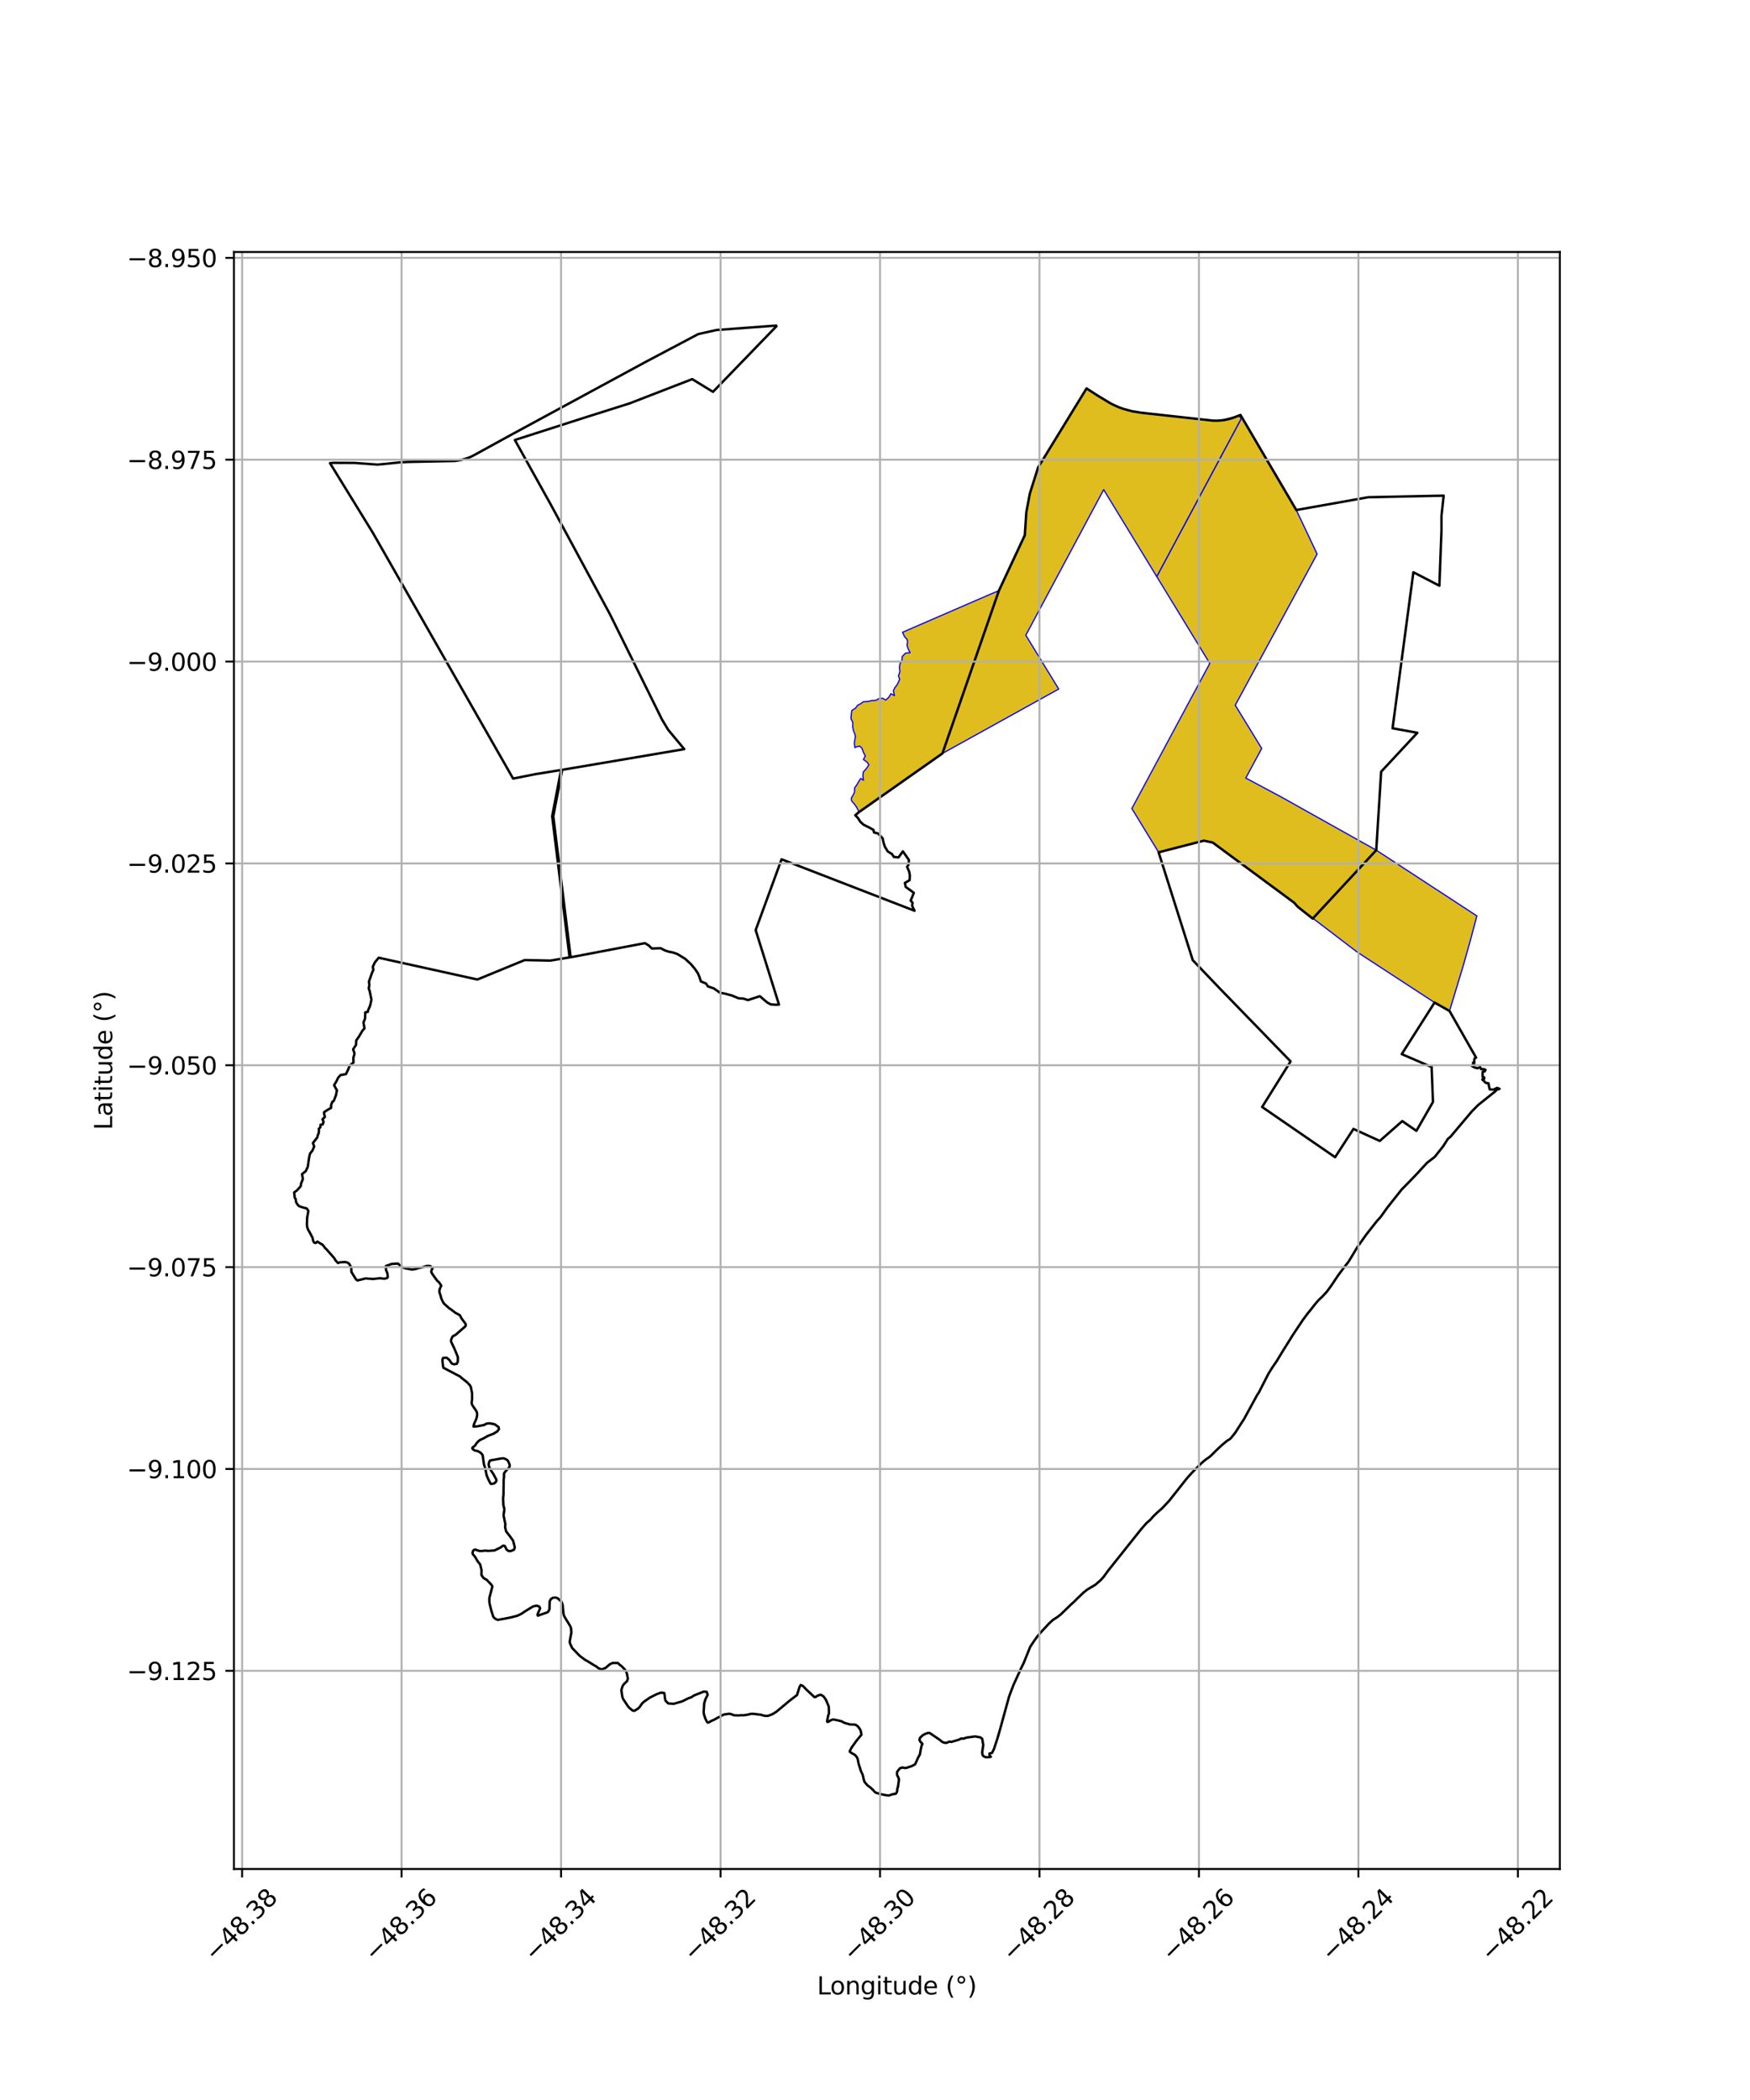 <?xml version="1.0" encoding="utf-8" standalone="no"?>
<!DOCTYPE svg PUBLIC "-//W3C//DTD SVG 1.1//EN"
  "http://www.w3.org/Graphics/SVG/1.1/DTD/svg11.dtd">
<svg xmlns:xlink="http://www.w3.org/1999/xlink" width="720pt" height="864pt" viewBox="0 0 720 864" xmlns="http://www.w3.org/2000/svg" version="1.1">
 <defs>
  <style type="text/css">*{stroke-linejoin: round; stroke-linecap: butt}</style>
 </defs>
 <g id="figure_1">
  <g id="patch_1">
   <path d="M 0 864 
L 720 864 
L 720 0 
L 0 0 
z
" style="fill: #ffffff"/>
  </g>
  <g id="axes_1">
   <g id="patch_2">
    <path d="M 96.24 768.96 
L 641.76 768.96 
L 641.76 103.68 
L 96.24 103.68 
z
" style="fill: #ffffff"/>
   </g>
   <g id="PatchCollection_1">
    <path d="M 510.373 170.733 
L 532.508 208.284 
L 533.336 209.845 
L 541.903 227.948 
L 508.219 290.139 
L 519.102 307.926 
L 512.551 320.106 
L 527.404 328.05 
L 566.227 349.784 
L 607.63 376.834 
L 604.864 387.215 
L 601.942 397.553 
L 596.375 415.957 
L 590.226 412.476 
L 558.394 391.716 
L 533.864 373.016 
L 532.428 371.379 
L 498.979 346.668 
L 495.331 345.876 
L 476.693 350.671 
L 476.219 349.884 
L 473.49 345.439 
L 469.581 339.048 
L 465.678 332.652 
L 497.735 272.961 
L 486.755 254.956 
L 475.917 237.213 
L 510.638 172.3 
L 509.804 170.978 
L 510.373 170.733 
" clip-path="url(#p8c818fc5e5)" style="fill: #e0bd1f; stroke: #0000ff; stroke-width: 0.5"/>
    <path d="M 447.042 159.795 
L 458.156 166.755 
L 462.693 168.408 
L 466.05 169.343 
L 498.701 173.074 
L 502.066 173.039 
L 509.804 170.977 
L 510.638 172.3 
L 475.917 237.213 
L 454.08 201.456 
L 422.046 261.354 
L 435.587 283.491 
L 387.738 309.993 
L 353.408 334.126 
L 352.68 332.547 
L 351.859 331.247 
L 351.102 330.339 
L 350.38 329.487 
L 350.261 328.415 
L 350.821 327.39 
L 351.536 326.009 
L 351.66 324.074 
L 352.492 322.963 
L 353.038 321.982 
L 354.111 320.288 
L 355.259 320.996 
L 355.014 319.197 
L 355.198 317.618 
L 356.687 315.92 
L 357.482 314.642 
L 356.785 313.599 
L 355.221 312.49 
L 356.013 311.003 
L 355.347 309.765 
L 354.606 307.813 
L 353.701 306.985 
L 352.401 307.259 
L 351.744 307.608 
L 351.497 305.97 
L 351.621 304.846 
L 351.946 303.03 
L 351.695 301.991 
L 351.125 300.615 
L 350.828 299.063 
L 350.878 297.25 
L 350.094 295.59 
L 350.257 294.024 
L 350.487 292.292 
L 352.019 291.319 
L 352.816 290.208 
L 354.294 289.435 
L 355.151 288.719 
L 357 288.622 
L 358.785 288.214 
L 360.386 288.143 
L 361.684 287.386 
L 363.094 287.281 
L 364.426 288.021 
L 365.708 286.838 
L 366.543 285.395 
L 367.997 286.181 
L 367.56 284.242 
L 368.124 282.986 
L 368.934 281.951 
L 369.629 280.682 
L 370.14 279.483 
L 369.641 278.055 
L 370.234 276.397 
L 370.051 274.441 
L 370.332 272.888 
L 371.024 272.013 
L 371.239 270.06 
L 372.629 268.676 
L 374.462 268.544 
L 373.608 266.913 
L 373.162 265.444 
L 373.383 264.347 
L 373.285 263.185 
L 372.189 261.988 
L 371.327 260.136 
L 407.758 244.356 
L 410.986 243 
L 421.632 220.214 
L 422.259 210.745 
L 423.727 202.981 
L 427.104 192.321 
L 447.042 159.795 
" clip-path="url(#p8c818fc5e5)" style="fill: #e0bd1f; stroke: #0000ff; stroke-width: 0.5"/>
   </g>
   <g id="PatchCollection_2">
    <path d="M 319.743 133.92 
L 293.347 161.218 
L 284.791 155.989 
L 258.952 165.998 
L 240.673 171.774 
L 211.827 181.027 
L 226.835 208.013 
L 251.004 252.821 
L 272.369 296.04 
L 274.929 300.288 
L 281.519 308.213 
L 231.31 316.724 
L 227.632 335.835 
L 234.777 393.819 
L 236.226 393.576 
L 265.334 388.039 
L 266.947 389.018 
L 268.189 390.256 
L 271.793 390.11 
L 273.532 391.024 
L 275.153 391.558 
L 276.91 391.897 
L 278.658 392.5 
L 281.905 394.486 
L 284.244 396.649 
L 285.969 398.713 
L 287.156 400.484 
L 287.751 401.898 
L 288.364 403.78 
L 290.484 404.656 
L 291.244 405.834 
L 293.618 406.63 
L 296.263 408.46 
L 298.237 408.803 
L 301.111 409.573 
L 303.873 410.726 
L 305.838 410.846 
L 307.729 411.469 
L 312.612 409.864 
L 315.666 412.456 
L 317.106 413.234 
L 319.068 413.384 
L 320.494 413.303 
L 310.904 382.674 
L 321.556 353.54 
L 376.255 374.703 
L 375.272 372.647 
L 375.458 371.419 
L 374.676 370.57 
L 375.973 367.329 
L 372.615 364.884 
L 372.307 363.254 
L 374.241 362.132 
L 374.331 360.167 
L 374.076 358.669 
L 373.214 356.677 
L 373.868 355.565 
L 373.95 353.818 
L 371.475 350.272 
L 369.666 352.77 
L 367.753 352.559 
L 366.976 351.38 
L 365.223 350.276 
L 364.07 348.372 
L 363.512 346.671 
L 363.139 344.9 
L 361.205 342.885 
L 359.607 342.519 
L 359.364 341.457 
L 358.003 340.655 
L 355.282 339.309 
L 353.929 338.06 
L 353.051 336.644 
L 351.887 335.403 
L 353.408 334.125 
L 387.737 309.993 
L 410.986 243 
L 421.632 220.214 
L 422.26 210.745 
L 423.727 202.981 
L 427.105 192.321 
L 447.041 159.8 
L 451.653 162.795 
L 456.781 165.88 
L 458.577 166.783 
L 460.395 167.57 
L 462.194 168.227 
L 465.876 169.22 
L 469.574 169.814 
L 487.377 171.776 
L 499.147 173.069 
L 501.207 173.07 
L 503.259 172.881 
L 505.305 172.487 
L 507.35 171.898 
L 510.373 170.732 
L 533.336 209.844 
L 562.941 204.568 
L 593.963 203.927 
L 593.066 212.253 
L 593.069 218.18 
L 592.197 240.982 
L 581.504 235.436 
L 572.936 299.636 
L 583.143 301.488 
L 568.245 317.499 
L 566.227 349.784 
L 540.077 377.948 
L 533.864 373.016 
L 532.428 371.38 
L 498.976 346.668 
L 495.33 345.876 
L 476.69 350.672 
L 490.74 395.053 
L 501.847 406.675 
L 530.989 436.696 
L 519.277 455.445 
L 549.307 476.105 
L 556.852 464.474 
L 567.678 469.413 
L 576.936 461.253 
L 582.742 465.267 
L 589.561 453.381 
L 589.017 439.001 
L 576.721 433.691 
L 590.222 412.477 
L 596.375 415.957 
L 607.313 435.152 
L 607.05 435.014 
L 606.617 435.703 
L 606.523 436.59 
L 606.576 437.196 
L 606.029 437.249 
L 606.278 437.753 
L 606.748 438.195 
L 605.954 438.055 
L 605.755 438.305 
L 605.663 438.641 
L 606.663 439.178 
L 607.864 439.524 
L 608.945 439.067 
L 609.429 439.915 
L 610.315 439.84 
L 611.167 440.14 
L 610.892 440.779 
L 610.04 440.957 
L 609.967 441.938 
L 610.015 443.125 
L 610.682 443.278 
L 610.539 444.073 
L 609.863 444.142 
L 611.298 445.522 
L 612.409 445.702 
L 612.6 446.894 
L 612.925 448.204 
L 614.365 448.311 
L 615.482 447.838 
L 615.997 447.587 
L 616.201 447.694 
L 616.964 447.983 
L 615.793 448.375 
L 615.235 448.979 
L 608.185 454.622 
L 605.513 457.312 
L 596.789 467.671 
L 595.671 468.591 
L 593.82 471.522 
L 590.75 475.411 
L 590.143 476.101 
L 588.782 477.134 
L 587.13 478.419 
L 585.008 480.707 
L 583.026 482.884 
L 580.26 485.761 
L 576.719 489.357 
L 570.842 496.772 
L 567.919 500.834 
L 566.528 502.343 
L 562.095 507.972 
L 558.466 513.084 
L 555.774 517.575 
L 554.751 519.206 
L 552.853 521.617 
L 550.417 524.91 
L 547.664 529.037 
L 545.922 531.413 
L 544.007 533.493 
L 542.521 534.879 
L 541.123 536.488 
L 539.276 538.853 
L 537.986 540.437 
L 536.156 542.891 
L 532.05 549.033 
L 530.517 551.489 
L 528.878 554.105 
L 527.861 555.732 
L 526.261 558.374 
L 525.281 559.994 
L 523.562 562.48 
L 521.9 565.142 
L 517.85 573.058 
L 517.268 573.884 
L 511.908 583.71 
L 508.106 589.618 
L 506.294 591.832 
L 505.714 592.278 
L 504.89 592.749 
L 502.557 594.697 
L 500.31 596.823 
L 498.251 598.896 
L 497.578 599.455 
L 495.932 600.603 
L 494.317 601.983 
L 490.721 605.589 
L 488.584 607.918 
L 485.992 611.181 
L 480.976 617.53 
L 478.169 620.511 
L 476.014 622.407 
L 474.493 623.884 
L 473.24 625.327 
L 471.712 626.626 
L 469.574 629.066 
L 455.94 646.179 
L 454.063 648.767 
L 452.716 650.239 
L 450.647 652.025 
L 447.38 653.956 
L 445.7 655.293 
L 443.371 657.543 
L 442.004 658.916 
L 440.491 660.287 
L 436.34 664.301 
L 434.933 665.379 
L 433.235 666.458 
L 431.689 667.869 
L 428.217 671.605 
L 426.852 673.227 
L 425.628 674.887 
L 423.871 677.525 
L 421.871 682.487 
L 421.172 684.224 
L 420.285 685.997 
L 416.966 693.236 
L 415.177 697.979 
L 412.278 708.491 
L 411.515 711.295 
L 410.418 715.099 
L 408.944 719.596 
L 408.149 721.188 
L 407.08 721.457 
L 407.153 722.38 
L 407.5 722.584 
L 407.665 722.816 
L 406.626 722.981 
L 405.642 722.978 
L 405.105 722.811 
L 404.618 722.501 
L 404.287 722.056 
L 404.129 721.479 
L 404.108 720.845 
L 404.554 717.859 
L 404.314 716.763 
L 404.267 716.091 
L 404.011 715.266 
L 403.292 714.795 
L 401.197 714.413 
L 397.53 714.915 
L 396.457 715.344 
L 395.498 715.264 
L 394.503 715.759 
L 391.366 716.683 
L 390.588 716.53 
L 389.935 716.86 
L 389.249 717.08 
L 388.365 716.972 
L 387.498 716.559 
L 386.686 715.854 
L 382.528 713.021 
L 381.888 712.953 
L 380.69 713.364 
L 379.554 713.994 
L 378.553 714.954 
L 378.28 715.773 
L 378.64 716.579 
L 379.48 717.403 
L 379.514 717.594 
L 379.244 717.962 
L 378.79 719.923 
L 378.483 721.776 
L 377.743 723.127 
L 376.514 725.864 
L 375.234 726.583 
L 372.839 727.372 
L 372.128 727.376 
L 371.245 727.201 
L 370.289 727.509 
L 369.628 728.266 
L 369.069 729.092 
L 369.064 730.229 
L 369.807 731.761 
L 369.827 732.502 
L 369.465 735.06 
L 369.182 735.95 
L 369.099 737.076 
L 368.592 737.98 
L 367.085 738.235 
L 365.765 738.72 
L 364.672 738.628 
L 362.233 738.152 
L 360.102 737.462 
L 359.143 736.377 
L 357.99 735.34 
L 356.865 734.506 
L 355.699 733.15 
L 355.312 731.919 
L 355.076 730.733 
L 354.782 729.849 
L 354.199 728.639 
L 353.229 725.539 
L 352.876 723.679 
L 352.375 722.699 
L 351.572 721.899 
L 350.655 721.428 
L 349.638 720.729 
L 349.625 720.439 
L 350.422 718.918 
L 352.34 716.249 
L 354.429 713.704 
L 354.091 711.989 
L 353.582 711.066 
L 352.872 710.219 
L 352.07 709.63 
L 351.125 709.519 
L 349.692 709.487 
L 347.373 708.814 
L 346.204 708.169 
L 344.807 707.829 
L 342.814 707.419 
L 341.762 707.774 
L 340.916 708.349 
L 340.459 708.463 
L 340.284 708.244 
L 340.502 707.066 
L 340.729 705.864 
L 341.052 704.961 
L 341.011 702.891 
L 340.95 702.077 
L 340.004 699.774 
L 339.482 698.839 
L 338.785 697.918 
L 337.68 697.252 
L 336.567 697.56 
L 335.434 698.25 
L 334.968 698.14 
L 331.915 695.283 
L 330.363 693.673 
L 329.451 693.252 
L 328.953 694.044 
L 327.93 697.371 
L 326.731 698.289 
L 325.054 699.567 
L 319.444 704.247 
L 317.753 705.291 
L 315.946 705.963 
L 315.027 705.961 
L 314.104 705.833 
L 313.128 705.507 
L 309.971 705.125 
L 308.828 705.135 
L 307.803 705.436 
L 305.879 705.719 
L 304.828 705.695 
L 303.84 705.788 
L 301.916 705.703 
L 301.013 705.29 
L 299.989 705.089 
L 297.874 705.392 
L 296.956 705.803 
L 296.209 706.317 
L 295.423 706.631 
L 293.964 707.469 
L 292.418 708.161 
L 291.744 708.579 
L 291.257 708.734 
L 290.901 708.48 
L 290.161 706.999 
L 289.577 705.156 
L 289.498 704.254 
L 289.686 701.623 
L 289.723 700.814 
L 290.202 699.206 
L 291.167 697.253 
L 290.736 696.073 
L 289.63 695.944 
L 286.206 697.283 
L 285.328 697.679 
L 284.591 698.225 
L 283.006 698.815 
L 280.753 699.963 
L 277.165 701.002 
L 274.939 700.854 
L 273.793 699.684 
L 273.513 698.405 
L 273.499 697.703 
L 273.284 696.558 
L 272.375 696.418 
L 271.601 696.498 
L 269.997 697.123 
L 267.376 698.442 
L 265.754 699.579 
L 264.939 700.14 
L 264.194 700.828 
L 263.147 702.361 
L 262.577 702.911 
L 261.327 703.703 
L 260.853 703.896 
L 260.292 703.772 
L 258.996 702.721 
L 258.405 702.067 
L 256.311 698.915 
L 256.042 698.072 
L 255.641 695.371 
L 256.105 693.843 
L 256.589 692.993 
L 257.991 691.666 
L 258.32 690.597 
L 257.956 688.721 
L 257.654 687.756 
L 257.071 686.881 
L 255.684 685.452 
L 255.003 684.957 
L 254.22 684.215 
L 252.195 684.176 
L 251.344 684.497 
L 250.679 684.893 
L 249.22 686.181 
L 247.552 686.866 
L 246.458 686.461 
L 245.956 686.153 
L 245.381 685.657 
L 244.62 685.251 
L 241.536 683.334 
L 240.807 682.975 
L 238.862 681.539 
L 238.177 680.93 
L 235.367 677.998 
L 234.446 675.938 
L 234.416 675.254 
L 235.071 671.663 
L 234.94 669.87 
L 234.576 668.979 
L 232.333 665.316 
L 232.024 664.642 
L 231.836 663.924 
L 231.679 662.255 
L 231.541 661.463 
L 231.537 660.635 
L 231.312 659.796 
L 230.954 658.947 
L 229.483 657.599 
L 228.59 657.28 
L 227.53 657.35 
L 226.627 657.916 
L 226.147 658.897 
L 226.074 662.086 
L 225.559 663.064 
L 225.223 663.361 
L 221.301 664.731 
L 221.157 664.46 
L 221.251 663.962 
L 222.234 661.681 
L 221.851 660.983 
L 220.962 660.637 
L 220.152 660.721 
L 219.284 660.953 
L 215.943 662.999 
L 214.412 664.032 
L 212.757 664.793 
L 210.146 665.462 
L 207.361 666.013 
L 204.8 666.46 
L 204.104 666.197 
L 203.43 665.713 
L 202.971 665.244 
L 202.153 662.679 
L 201.462 659.923 
L 201.335 659.084 
L 201.343 657.39 
L 202.588 652.708 
L 202.153 651.968 
L 200.89 650.662 
L 200.234 649.959 
L 199.493 649.595 
L 198.906 649.179 
L 198.077 648.028 
L 198.12 645.992 
L 197.547 643.653 
L 196.569 642.419 
L 195.464 640.564 
L 194.526 639.409 
L 194.393 638.835 
L 194.6 638.162 
L 194.968 637.692 
L 195.551 637.536 
L 197.111 638.095 
L 198.087 638.137 
L 199.848 637.962 
L 200.636 638.099 
L 203.474 637.889 
L 206.09 636.604 
L 206.763 636.04 
L 207.281 635.924 
L 207.71 636.088 
L 208.418 637.533 
L 209.217 638.138 
L 210.121 638.166 
L 211.471 637.586 
L 211.803 636.615 
L 211.09 633.862 
L 209.989 632.312 
L 208.258 630.094 
L 207.888 628.678 
L 207.809 627.863 
L 207.937 627.171 
L 207.178 623.474 
L 207.514 620.969 
L 207.093 619.124 
L 206.99 616.52 
L 207.157 614.77 
L 207.225 608.65 
L 207.36 607.828 
L 207.361 606.209 
L 207.526 605.945 
L 208.418 604.851 
L 209.069 604.244 
L 209.675 603.429 
L 209.681 602.635 
L 209.224 601.481 
L 208.84 600.838 
L 208.145 600.349 
L 207.269 600.007 
L 206.254 600.043 
L 201.66 600.874 
L 201.254 601.512 
L 201.037 602.538 
L 201.238 603.528 
L 202.086 605.119 
L 203.048 606.567 
L 204.162 608.667 
L 204.258 609.139 
L 204.011 609.7 
L 203.355 610.286 
L 202.981 610.422 
L 202.058 610.538 
L 201.778 610.345 
L 200.844 608.497 
L 200.195 606.903 
L 199.677 604.267 
L 199.099 602.396 
L 198.579 598.714 
L 197.885 597.802 
L 196.993 597.245 
L 196.148 596.885 
L 195.518 596.876 
L 194.658 596.333 
L 194.338 595.957 
L 194.358 595.645 
L 194.591 595.414 
L 195.411 594.808 
L 196.039 593.819 
L 196.871 592.923 
L 197.635 592.368 
L 198.755 591.889 
L 200.749 590.766 
L 203.054 589.859 
L 204.621 588.897 
L 205.286 587.992 
L 205.141 587.172 
L 203.649 586.049 
L 202.379 585.74 
L 201.327 585.605 
L 200.296 585.681 
L 199.113 586.293 
L 196.161 586.866 
L 194.795 586.945 
L 195.086 585.73 
L 195.76 584.268 
L 196.157 583.141 
L 196.309 582.108 
L 196.276 581.329 
L 195.972 580.548 
L 194.498 578.379 
L 194.129 577.665 
L 194.05 577.213 
L 194.234 575.51 
L 194.22 573.189 
L 193.767 570.883 
L 193.562 570.301 
L 193.236 569.822 
L 192.153 568.685 
L 189.972 566.982 
L 189.325 566.36 
L 182.392 562.714 
L 182.085 560.568 
L 182.03 559.277 
L 182.323 558.695 
L 183.665 558.586 
L 183.985 558.753 
L 184.947 559.625 
L 185.879 561.008 
L 186.802 561.313 
L 187.886 561.121 
L 188.293 560.436 
L 188.381 559.675 
L 188.365 558.284 
L 186.985 554.928 
L 185.586 552 
L 185.557 551.425 
L 185.961 550.297 
L 186.333 549.778 
L 187.525 549.12 
L 191.502 545.656 
L 191.643 545.017 
L 191.43 544.488 
L 189.876 542.43 
L 189.204 541.116 
L 188.072 540.508 
L 187.294 540.078 
L 185.488 538.683 
L 184.833 538.28 
L 182.746 536.414 
L 182.202 535.605 
L 181.508 534.054 
L 181.317 533.234 
L 180.761 531.528 
L 180.879 530.423 
L 181.543 528.959 
L 180.695 527.645 
L 179.798 526.835 
L 178.446 524.961 
L 177.597 523.709 
L 177.423 523.161 
L 177.575 522.551 
L 177.978 521.805 
L 177.114 520.955 
L 176.568 520.819 
L 175.4 520.875 
L 173.948 521.348 
L 172.286 521.693 
L 170.799 522.139 
L 169.549 522.339 
L 166.437 521.736 
L 165.095 521.075 
L 163.719 519.872 
L 161.232 520 
L 158.766 520.876 
L 158.814 522.49 
L 159.383 523.862 
L 159.557 525.41 
L 159.284 525.809 
L 158.111 526.105 
L 156.309 525.891 
L 153.511 526.215 
L 150.401 525.983 
L 147.115 526.809 
L 146.588 526.496 
L 146.124 525.827 
L 144.587 523.33 
L 144.516 521.431 
L 143.598 519.892 
L 142.747 519.359 
L 141.726 519.224 
L 139.779 519.367 
L 139.069 519.656 
L 138.103 518.633 
L 137.497 517.605 
L 134.219 513.891 
L 133.699 513.438 
L 133.339 512.852 
L 132.523 511.97 
L 131.879 511.662 
L 130.588 510.817 
L 129.88 511.414 
L 129.296 511.267 
L 128.855 510.57 
L 128.58 509.238 
L 127.333 506.895 
L 126.729 505.881 
L 126.357 504.707 
L 126.284 503.822 
L 126.363 501.021 
L 126.877 498.233 
L 126.26 497.23 
L 123.851 496.554 
L 122.876 496.127 
L 122.086 495.117 
L 121.778 494.366 
L 121.649 493.321 
L 121.255 492.723 
L 121.036 490.589 
L 122.126 489.813 
L 123.732 488.043 
L 123.857 487.001 
L 124.615 485.047 
L 124.26 483.067 
L 125.795 481.844 
L 126.634 480.039 
L 127.159 476.314 
L 127.562 474.612 
L 128.521 473.415 
L 129.266 471.686 
L 128.74 470.273 
L 130.553 467.952 
L 130.754 467.003 
L 131.094 466.325 
L 131.236 465.154 
L 131.167 464.445 
L 131.832 463.747 
L 131.889 462.747 
L 132.779 462.591 
L 133.124 461.587 
L 132.691 460.491 
L 133.658 459.543 
L 133.345 458.221 
L 133.349 457.571 
L 134.692 456.678 
L 136.197 455.815 
L 136.229 454.637 
L 136.732 453.307 
L 137.321 452.954 
L 138.218 450.626 
L 138.631 448.628 
L 137.451 446.487 
L 138.389 444.93 
L 139.139 443.392 
L 140.116 442.315 
L 142.341 441.914 
L 143.181 440.165 
L 143.895 438.394 
L 145.423 437.177 
L 145.384 435.193 
L 145.874 433.46 
L 145.289 431.709 
L 146.479 429.887 
L 146.572 428.055 
L 147.65 426.532 
L 149.115 424.059 
L 149.96 423.09 
L 149.536 420.69 
L 150.196 419.07 
L 150.28 416.52 
L 151.353 416.291 
L 151.406 415.738 
L 152.272 413.776 
L 152.818 411.295 
L 152.115 407.822 
L 151.708 406.648 
L 151.972 405.285 
L 151.79 403.878 
L 152.982 400.465 
L 153.612 399 
L 153.373 397.783 
L 154.211 395.972 
L 155.811 394.034 
L 196.401 402.999 
L 215.887 394.996 
L 226.441 395.218 
L 234.335 393.893 
L 227.179 335.82 
L 230.843 316.795 
L 220.198 318.523 
L 211.11 320.331 
L 153.408 219.216 
L 135.767 190.544 
L 137.165 190.429 
L 145.835 190.465 
L 155.322 191.15 
L 159.094 190.801 
L 164.612 190.22 
L 167.969 190.053 
L 187.219 189.656 
L 189.885 189.218 
L 192.488 188.426 
L 193.792 187.899 
L 195.022 187.28 
L 210.661 178.691 
L 265.585 148.93 
L 287.271 137.455 
L 294.745 135.781 
L 319.743 133.92 
L 319.743 133.92 
" clip-path="url(#p8c818fc5e5)" style="fill: none; stroke: #000000"/>
   </g>
   <g id="matplotlib.axis_1">
    <g id="xtick_1">
     <g id="line2d_1">
      <path d="M 99.618 768.96 
L 99.618 103.68 
" clip-path="url(#p8c818fc5e5)" style="fill: none; stroke: #b0b0b0; stroke-width: 0.8; stroke-linecap: square"/>
     </g>
     <g id="line2d_2">
      <defs>
       <path id="m8f9930ad07" d="M 0 0 
L 0 3.5 
" style="stroke: #000000; stroke-width: 0.8"/>
      </defs>
      <g>
       <use xlink:href="#m8f9930ad07" x="99.618" y="768.96" style="stroke: #000000; stroke-width: 0.8"/>
      </g>
     </g>
     <g id="text_1">
      <!-- −48.38 -->
      <g transform="translate(88.484 807.501) rotate(-45) scale(0.1 -0.1)">
       <defs>
        <path id="DejaVuSans-2212" d="M 678 2272 
L 4684 2272 
L 4684 1741 
L 678 1741 
L 678 2272 
z
" transform="scale(0.016)"/>
        <path id="DejaVuSans-34" d="M 2419 4116 
L 825 1625 
L 2419 1625 
L 2419 4116 
z
M 2253 4666 
L 3047 4666 
L 3047 1625 
L 3713 1625 
L 3713 1100 
L 3047 1100 
L 3047 0 
L 2419 0 
L 2419 1100 
L 313 1100 
L 313 1709 
L 2253 4666 
z
" transform="scale(0.016)"/>
        <path id="DejaVuSans-38" d="M 2034 2216 
Q 1584 2216 1326 1975 
Q 1069 1734 1069 1313 
Q 1069 891 1326 650 
Q 1584 409 2034 409 
Q 2484 409 2743 651 
Q 3003 894 3003 1313 
Q 3003 1734 2745 1975 
Q 2488 2216 2034 2216 
z
M 1403 2484 
Q 997 2584 770 2862 
Q 544 3141 544 3541 
Q 544 4100 942 4425 
Q 1341 4750 2034 4750 
Q 2731 4750 3128 4425 
Q 3525 4100 3525 3541 
Q 3525 3141 3298 2862 
Q 3072 2584 2669 2484 
Q 3125 2378 3379 2068 
Q 3634 1759 3634 1313 
Q 3634 634 3220 271 
Q 2806 -91 2034 -91 
Q 1263 -91 848 271 
Q 434 634 434 1313 
Q 434 1759 690 2068 
Q 947 2378 1403 2484 
z
M 1172 3481 
Q 1172 3119 1398 2916 
Q 1625 2713 2034 2713 
Q 2441 2713 2670 2916 
Q 2900 3119 2900 3481 
Q 2900 3844 2670 4047 
Q 2441 4250 2034 4250 
Q 1625 4250 1398 4047 
Q 1172 3844 1172 3481 
z
" transform="scale(0.016)"/>
        <path id="DejaVuSans-2e" d="M 684 794 
L 1344 794 
L 1344 0 
L 684 0 
L 684 794 
z
" transform="scale(0.016)"/>
        <path id="DejaVuSans-33" d="M 2597 2516 
Q 3050 2419 3304 2112 
Q 3559 1806 3559 1356 
Q 3559 666 3084 287 
Q 2609 -91 1734 -91 
Q 1441 -91 1130 -33 
Q 819 25 488 141 
L 488 750 
Q 750 597 1062 519 
Q 1375 441 1716 441 
Q 2309 441 2620 675 
Q 2931 909 2931 1356 
Q 2931 1769 2642 2001 
Q 2353 2234 1838 2234 
L 1294 2234 
L 1294 2753 
L 1863 2753 
Q 2328 2753 2575 2939 
Q 2822 3125 2822 3475 
Q 2822 3834 2567 4026 
Q 2313 4219 1838 4219 
Q 1578 4219 1281 4162 
Q 984 4106 628 3988 
L 628 4550 
Q 988 4650 1302 4700 
Q 1616 4750 1894 4750 
Q 2613 4750 3031 4423 
Q 3450 4097 3450 3541 
Q 3450 3153 3228 2886 
Q 3006 2619 2597 2516 
z
" transform="scale(0.016)"/>
       </defs>
       <use xlink:href="#DejaVuSans-2212"/>
       <use xlink:href="#DejaVuSans-34" transform="translate(83.789 0)"/>
       <use xlink:href="#DejaVuSans-38" transform="translate(147.412 0)"/>
       <use xlink:href="#DejaVuSans-2e" transform="translate(211.035 0)"/>
       <use xlink:href="#DejaVuSans-33" transform="translate(242.822 0)"/>
       <use xlink:href="#DejaVuSans-38" transform="translate(306.445 0)"/>
      </g>
     </g>
    </g>
    <g id="xtick_2">
     <g id="line2d_3">
      <path d="M 165.229 768.96 
L 165.229 103.68 
" clip-path="url(#p8c818fc5e5)" style="fill: none; stroke: #b0b0b0; stroke-width: 0.8; stroke-linecap: square"/>
     </g>
     <g id="line2d_4">
      <g>
       <use xlink:href="#m8f9930ad07" x="165.229" y="768.96" style="stroke: #000000; stroke-width: 0.8"/>
      </g>
     </g>
     <g id="text_2">
      <!-- −48.36 -->
      <g transform="translate(154.096 807.501) rotate(-45) scale(0.1 -0.1)">
       <defs>
        <path id="DejaVuSans-36" d="M 2113 2584 
Q 1688 2584 1439 2293 
Q 1191 2003 1191 1497 
Q 1191 994 1439 701 
Q 1688 409 2113 409 
Q 2538 409 2786 701 
Q 3034 994 3034 1497 
Q 3034 2003 2786 2293 
Q 2538 2584 2113 2584 
z
M 3366 4563 
L 3366 3988 
Q 3128 4100 2886 4159 
Q 2644 4219 2406 4219 
Q 1781 4219 1451 3797 
Q 1122 3375 1075 2522 
Q 1259 2794 1537 2939 
Q 1816 3084 2150 3084 
Q 2853 3084 3261 2657 
Q 3669 2231 3669 1497 
Q 3669 778 3244 343 
Q 2819 -91 2113 -91 
Q 1303 -91 875 529 
Q 447 1150 447 2328 
Q 447 3434 972 4092 
Q 1497 4750 2381 4750 
Q 2619 4750 2861 4703 
Q 3103 4656 3366 4563 
z
" transform="scale(0.016)"/>
       </defs>
       <use xlink:href="#DejaVuSans-2212"/>
       <use xlink:href="#DejaVuSans-34" transform="translate(83.789 0)"/>
       <use xlink:href="#DejaVuSans-38" transform="translate(147.412 0)"/>
       <use xlink:href="#DejaVuSans-2e" transform="translate(211.035 0)"/>
       <use xlink:href="#DejaVuSans-33" transform="translate(242.822 0)"/>
       <use xlink:href="#DejaVuSans-36" transform="translate(306.445 0)"/>
      </g>
     </g>
    </g>
    <g id="xtick_3">
     <g id="line2d_5">
      <path d="M 230.84 768.96 
L 230.84 103.68 
" clip-path="url(#p8c818fc5e5)" style="fill: none; stroke: #b0b0b0; stroke-width: 0.8; stroke-linecap: square"/>
     </g>
     <g id="line2d_6">
      <g>
       <use xlink:href="#m8f9930ad07" x="230.84" y="768.96" style="stroke: #000000; stroke-width: 0.8"/>
      </g>
     </g>
     <g id="text_3">
      <!-- −48.34 -->
      <g transform="translate(219.707 807.501) rotate(-45) scale(0.1 -0.1)">
       <use xlink:href="#DejaVuSans-2212"/>
       <use xlink:href="#DejaVuSans-34" transform="translate(83.789 0)"/>
       <use xlink:href="#DejaVuSans-38" transform="translate(147.412 0)"/>
       <use xlink:href="#DejaVuSans-2e" transform="translate(211.035 0)"/>
       <use xlink:href="#DejaVuSans-33" transform="translate(242.822 0)"/>
       <use xlink:href="#DejaVuSans-34" transform="translate(306.445 0)"/>
      </g>
     </g>
    </g>
    <g id="xtick_4">
     <g id="line2d_7">
      <path d="M 296.452 768.96 
L 296.452 103.68 
" clip-path="url(#p8c818fc5e5)" style="fill: none; stroke: #b0b0b0; stroke-width: 0.8; stroke-linecap: square"/>
     </g>
     <g id="line2d_8">
      <g>
       <use xlink:href="#m8f9930ad07" x="296.452" y="768.96" style="stroke: #000000; stroke-width: 0.8"/>
      </g>
     </g>
     <g id="text_4">
      <!-- −48.32 -->
      <g transform="translate(285.319 807.501) rotate(-45) scale(0.1 -0.1)">
       <defs>
        <path id="DejaVuSans-32" d="M 1228 531 
L 3431 531 
L 3431 0 
L 469 0 
L 469 531 
Q 828 903 1448 1529 
Q 2069 2156 2228 2338 
Q 2531 2678 2651 2914 
Q 2772 3150 2772 3378 
Q 2772 3750 2511 3984 
Q 2250 4219 1831 4219 
Q 1534 4219 1204 4116 
Q 875 4013 500 3803 
L 500 4441 
Q 881 4594 1212 4672 
Q 1544 4750 1819 4750 
Q 2544 4750 2975 4387 
Q 3406 4025 3406 3419 
Q 3406 3131 3298 2873 
Q 3191 2616 2906 2266 
Q 2828 2175 2409 1742 
Q 1991 1309 1228 531 
z
" transform="scale(0.016)"/>
       </defs>
       <use xlink:href="#DejaVuSans-2212"/>
       <use xlink:href="#DejaVuSans-34" transform="translate(83.789 0)"/>
       <use xlink:href="#DejaVuSans-38" transform="translate(147.412 0)"/>
       <use xlink:href="#DejaVuSans-2e" transform="translate(211.035 0)"/>
       <use xlink:href="#DejaVuSans-33" transform="translate(242.822 0)"/>
       <use xlink:href="#DejaVuSans-32" transform="translate(306.445 0)"/>
      </g>
     </g>
    </g>
    <g id="xtick_5">
     <g id="line2d_9">
      <path d="M 362.063 768.96 
L 362.063 103.68 
" clip-path="url(#p8c818fc5e5)" style="fill: none; stroke: #b0b0b0; stroke-width: 0.8; stroke-linecap: square"/>
     </g>
     <g id="line2d_10">
      <g>
       <use xlink:href="#m8f9930ad07" x="362.063" y="768.96" style="stroke: #000000; stroke-width: 0.8"/>
      </g>
     </g>
     <g id="text_5">
      <!-- −48.30 -->
      <g transform="translate(350.93 807.501) rotate(-45) scale(0.1 -0.1)">
       <defs>
        <path id="DejaVuSans-30" d="M 2034 4250 
Q 1547 4250 1301 3770 
Q 1056 3291 1056 2328 
Q 1056 1369 1301 889 
Q 1547 409 2034 409 
Q 2525 409 2770 889 
Q 3016 1369 3016 2328 
Q 3016 3291 2770 3770 
Q 2525 4250 2034 4250 
z
M 2034 4750 
Q 2819 4750 3233 4129 
Q 3647 3509 3647 2328 
Q 3647 1150 3233 529 
Q 2819 -91 2034 -91 
Q 1250 -91 836 529 
Q 422 1150 422 2328 
Q 422 3509 836 4129 
Q 1250 4750 2034 4750 
z
" transform="scale(0.016)"/>
       </defs>
       <use xlink:href="#DejaVuSans-2212"/>
       <use xlink:href="#DejaVuSans-34" transform="translate(83.789 0)"/>
       <use xlink:href="#DejaVuSans-38" transform="translate(147.412 0)"/>
       <use xlink:href="#DejaVuSans-2e" transform="translate(211.035 0)"/>
       <use xlink:href="#DejaVuSans-33" transform="translate(242.822 0)"/>
       <use xlink:href="#DejaVuSans-30" transform="translate(306.445 0)"/>
      </g>
     </g>
    </g>
    <g id="xtick_6">
     <g id="line2d_11">
      <path d="M 427.674 768.96 
L 427.674 103.68 
" clip-path="url(#p8c818fc5e5)" style="fill: none; stroke: #b0b0b0; stroke-width: 0.8; stroke-linecap: square"/>
     </g>
     <g id="line2d_12">
      <g>
       <use xlink:href="#m8f9930ad07" x="427.674" y="768.96" style="stroke: #000000; stroke-width: 0.8"/>
      </g>
     </g>
     <g id="text_6">
      <!-- −48.28 -->
      <g transform="translate(416.541 807.501) rotate(-45) scale(0.1 -0.1)">
       <use xlink:href="#DejaVuSans-2212"/>
       <use xlink:href="#DejaVuSans-34" transform="translate(83.789 0)"/>
       <use xlink:href="#DejaVuSans-38" transform="translate(147.412 0)"/>
       <use xlink:href="#DejaVuSans-2e" transform="translate(211.035 0)"/>
       <use xlink:href="#DejaVuSans-32" transform="translate(242.822 0)"/>
       <use xlink:href="#DejaVuSans-38" transform="translate(306.445 0)"/>
      </g>
     </g>
    </g>
    <g id="xtick_7">
     <g id="line2d_13">
      <path d="M 493.286 768.96 
L 493.286 103.68 
" clip-path="url(#p8c818fc5e5)" style="fill: none; stroke: #b0b0b0; stroke-width: 0.8; stroke-linecap: square"/>
     </g>
     <g id="line2d_14">
      <g>
       <use xlink:href="#m8f9930ad07" x="493.286" y="768.96" style="stroke: #000000; stroke-width: 0.8"/>
      </g>
     </g>
     <g id="text_7">
      <!-- −48.26 -->
      <g transform="translate(482.153 807.501) rotate(-45) scale(0.1 -0.1)">
       <use xlink:href="#DejaVuSans-2212"/>
       <use xlink:href="#DejaVuSans-34" transform="translate(83.789 0)"/>
       <use xlink:href="#DejaVuSans-38" transform="translate(147.412 0)"/>
       <use xlink:href="#DejaVuSans-2e" transform="translate(211.035 0)"/>
       <use xlink:href="#DejaVuSans-32" transform="translate(242.822 0)"/>
       <use xlink:href="#DejaVuSans-36" transform="translate(306.445 0)"/>
      </g>
     </g>
    </g>
    <g id="xtick_8">
     <g id="line2d_15">
      <path d="M 558.897 768.96 
L 558.897 103.68 
" clip-path="url(#p8c818fc5e5)" style="fill: none; stroke: #b0b0b0; stroke-width: 0.8; stroke-linecap: square"/>
     </g>
     <g id="line2d_16">
      <g>
       <use xlink:href="#m8f9930ad07" x="558.897" y="768.96" style="stroke: #000000; stroke-width: 0.8"/>
      </g>
     </g>
     <g id="text_8">
      <!-- −48.24 -->
      <g transform="translate(547.764 807.501) rotate(-45) scale(0.1 -0.1)">
       <use xlink:href="#DejaVuSans-2212"/>
       <use xlink:href="#DejaVuSans-34" transform="translate(83.789 0)"/>
       <use xlink:href="#DejaVuSans-38" transform="translate(147.412 0)"/>
       <use xlink:href="#DejaVuSans-2e" transform="translate(211.035 0)"/>
       <use xlink:href="#DejaVuSans-32" transform="translate(242.822 0)"/>
       <use xlink:href="#DejaVuSans-34" transform="translate(306.445 0)"/>
      </g>
     </g>
    </g>
    <g id="xtick_9">
     <g id="line2d_17">
      <path d="M 624.508 768.96 
L 624.508 103.68 
" clip-path="url(#p8c818fc5e5)" style="fill: none; stroke: #b0b0b0; stroke-width: 0.8; stroke-linecap: square"/>
     </g>
     <g id="line2d_18">
      <g>
       <use xlink:href="#m8f9930ad07" x="624.508" y="768.96" style="stroke: #000000; stroke-width: 0.8"/>
      </g>
     </g>
     <g id="text_9">
      <!-- −48.22 -->
      <g transform="translate(613.375 807.501) rotate(-45) scale(0.1 -0.1)">
       <use xlink:href="#DejaVuSans-2212"/>
       <use xlink:href="#DejaVuSans-34" transform="translate(83.789 0)"/>
       <use xlink:href="#DejaVuSans-38" transform="translate(147.412 0)"/>
       <use xlink:href="#DejaVuSans-2e" transform="translate(211.035 0)"/>
       <use xlink:href="#DejaVuSans-32" transform="translate(242.822 0)"/>
       <use xlink:href="#DejaVuSans-32" transform="translate(306.445 0)"/>
      </g>
     </g>
    </g>
    <g id="text_10">
     <!-- Longitude (°) -->
     <g transform="translate(336.14 820.57) scale(0.1 -0.1)">
      <defs>
       <path id="DejaVuSans-4c" d="M 628 4666 
L 1259 4666 
L 1259 531 
L 3531 531 
L 3531 0 
L 628 0 
L 628 4666 
z
" transform="scale(0.016)"/>
       <path id="DejaVuSans-6f" d="M 1959 3097 
Q 1497 3097 1228 2736 
Q 959 2375 959 1747 
Q 959 1119 1226 758 
Q 1494 397 1959 397 
Q 2419 397 2687 759 
Q 2956 1122 2956 1747 
Q 2956 2369 2687 2733 
Q 2419 3097 1959 3097 
z
M 1959 3584 
Q 2709 3584 3137 3096 
Q 3566 2609 3566 1747 
Q 3566 888 3137 398 
Q 2709 -91 1959 -91 
Q 1206 -91 779 398 
Q 353 888 353 1747 
Q 353 2609 779 3096 
Q 1206 3584 1959 3584 
z
" transform="scale(0.016)"/>
       <path id="DejaVuSans-6e" d="M 3513 2113 
L 3513 0 
L 2938 0 
L 2938 2094 
Q 2938 2591 2744 2837 
Q 2550 3084 2163 3084 
Q 1697 3084 1428 2787 
Q 1159 2491 1159 1978 
L 1159 0 
L 581 0 
L 581 3500 
L 1159 3500 
L 1159 2956 
Q 1366 3272 1645 3428 
Q 1925 3584 2291 3584 
Q 2894 3584 3203 3211 
Q 3513 2838 3513 2113 
z
" transform="scale(0.016)"/>
       <path id="DejaVuSans-67" d="M 2906 1791 
Q 2906 2416 2648 2759 
Q 2391 3103 1925 3103 
Q 1463 3103 1205 2759 
Q 947 2416 947 1791 
Q 947 1169 1205 825 
Q 1463 481 1925 481 
Q 2391 481 2648 825 
Q 2906 1169 2906 1791 
z
M 3481 434 
Q 3481 -459 3084 -895 
Q 2688 -1331 1869 -1331 
Q 1566 -1331 1297 -1286 
Q 1028 -1241 775 -1147 
L 775 -588 
Q 1028 -725 1275 -790 
Q 1522 -856 1778 -856 
Q 2344 -856 2625 -561 
Q 2906 -266 2906 331 
L 2906 616 
Q 2728 306 2450 153 
Q 2172 0 1784 0 
Q 1141 0 747 490 
Q 353 981 353 1791 
Q 353 2603 747 3093 
Q 1141 3584 1784 3584 
Q 2172 3584 2450 3431 
Q 2728 3278 2906 2969 
L 2906 3500 
L 3481 3500 
L 3481 434 
z
" transform="scale(0.016)"/>
       <path id="DejaVuSans-69" d="M 603 3500 
L 1178 3500 
L 1178 0 
L 603 0 
L 603 3500 
z
M 603 4863 
L 1178 4863 
L 1178 4134 
L 603 4134 
L 603 4863 
z
" transform="scale(0.016)"/>
       <path id="DejaVuSans-74" d="M 1172 4494 
L 1172 3500 
L 2356 3500 
L 2356 3053 
L 1172 3053 
L 1172 1153 
Q 1172 725 1289 603 
Q 1406 481 1766 481 
L 2356 481 
L 2356 0 
L 1766 0 
Q 1100 0 847 248 
Q 594 497 594 1153 
L 594 3053 
L 172 3053 
L 172 3500 
L 594 3500 
L 594 4494 
L 1172 4494 
z
" transform="scale(0.016)"/>
       <path id="DejaVuSans-75" d="M 544 1381 
L 544 3500 
L 1119 3500 
L 1119 1403 
Q 1119 906 1312 657 
Q 1506 409 1894 409 
Q 2359 409 2629 706 
Q 2900 1003 2900 1516 
L 2900 3500 
L 3475 3500 
L 3475 0 
L 2900 0 
L 2900 538 
Q 2691 219 2414 64 
Q 2138 -91 1772 -91 
Q 1169 -91 856 284 
Q 544 659 544 1381 
z
M 1991 3584 
L 1991 3584 
z
" transform="scale(0.016)"/>
       <path id="DejaVuSans-64" d="M 2906 2969 
L 2906 4863 
L 3481 4863 
L 3481 0 
L 2906 0 
L 2906 525 
Q 2725 213 2448 61 
Q 2172 -91 1784 -91 
Q 1150 -91 751 415 
Q 353 922 353 1747 
Q 353 2572 751 3078 
Q 1150 3584 1784 3584 
Q 2172 3584 2448 3432 
Q 2725 3281 2906 2969 
z
M 947 1747 
Q 947 1113 1208 752 
Q 1469 391 1925 391 
Q 2381 391 2643 752 
Q 2906 1113 2906 1747 
Q 2906 2381 2643 2742 
Q 2381 3103 1925 3103 
Q 1469 3103 1208 2742 
Q 947 2381 947 1747 
z
" transform="scale(0.016)"/>
       <path id="DejaVuSans-65" d="M 3597 1894 
L 3597 1613 
L 953 1613 
Q 991 1019 1311 708 
Q 1631 397 2203 397 
Q 2534 397 2845 478 
Q 3156 559 3463 722 
L 3463 178 
Q 3153 47 2828 -22 
Q 2503 -91 2169 -91 
Q 1331 -91 842 396 
Q 353 884 353 1716 
Q 353 2575 817 3079 
Q 1281 3584 2069 3584 
Q 2775 3584 3186 3129 
Q 3597 2675 3597 1894 
z
M 3022 2063 
Q 3016 2534 2758 2815 
Q 2500 3097 2075 3097 
Q 1594 3097 1305 2825 
Q 1016 2553 972 2059 
L 3022 2063 
z
" transform="scale(0.016)"/>
       <path id="DejaVuSans-20" transform="scale(0.016)"/>
       <path id="DejaVuSans-28" d="M 1984 4856 
Q 1566 4138 1362 3434 
Q 1159 2731 1159 2009 
Q 1159 1288 1364 580 
Q 1569 -128 1984 -844 
L 1484 -844 
Q 1016 -109 783 600 
Q 550 1309 550 2009 
Q 550 2706 781 3412 
Q 1013 4119 1484 4856 
L 1984 4856 
z
" transform="scale(0.016)"/>
       <path id="DejaVuSans-b0" d="M 1600 4347 
Q 1350 4347 1178 4173 
Q 1006 4000 1006 3750 
Q 1006 3503 1178 3333 
Q 1350 3163 1600 3163 
Q 1850 3163 2022 3333 
Q 2194 3503 2194 3750 
Q 2194 3997 2020 4172 
Q 1847 4347 1600 4347 
z
M 1600 4750 
Q 1800 4750 1984 4673 
Q 2169 4597 2303 4453 
Q 2447 4313 2519 4134 
Q 2591 3956 2591 3750 
Q 2591 3338 2302 3052 
Q 2013 2766 1594 2766 
Q 1172 2766 890 3047 
Q 609 3328 609 3750 
Q 609 4169 896 4459 
Q 1184 4750 1600 4750 
z
" transform="scale(0.016)"/>
       <path id="DejaVuSans-29" d="M 513 4856 
L 1013 4856 
Q 1481 4119 1714 3412 
Q 1947 2706 1947 2009 
Q 1947 1309 1714 600 
Q 1481 -109 1013 -844 
L 513 -844 
Q 928 -128 1133 580 
Q 1338 1288 1338 2009 
Q 1338 2731 1133 3434 
Q 928 4138 513 4856 
z
" transform="scale(0.016)"/>
      </defs>
      <use xlink:href="#DejaVuSans-4c"/>
      <use xlink:href="#DejaVuSans-6f" transform="translate(53.963 0)"/>
      <use xlink:href="#DejaVuSans-6e" transform="translate(115.145 0)"/>
      <use xlink:href="#DejaVuSans-67" transform="translate(178.523 0)"/>
      <use xlink:href="#DejaVuSans-69" transform="translate(242 0)"/>
      <use xlink:href="#DejaVuSans-74" transform="translate(269.783 0)"/>
      <use xlink:href="#DejaVuSans-75" transform="translate(308.992 0)"/>
      <use xlink:href="#DejaVuSans-64" transform="translate(372.371 0)"/>
      <use xlink:href="#DejaVuSans-65" transform="translate(435.848 0)"/>
      <use xlink:href="#DejaVuSans-20" transform="translate(497.371 0)"/>
      <use xlink:href="#DejaVuSans-28" transform="translate(529.158 0)"/>
      <use xlink:href="#DejaVuSans-b0" transform="translate(568.172 0)"/>
      <use xlink:href="#DejaVuSans-29" transform="translate(618.172 0)"/>
     </g>
    </g>
   </g>
   <g id="matplotlib.axis_2">
    <g id="ytick_1">
     <g id="line2d_19">
      <path d="M 96.24 687.424 
L 641.76 687.424 
" clip-path="url(#p8c818fc5e5)" style="fill: none; stroke: #b0b0b0; stroke-width: 0.8; stroke-linecap: square"/>
     </g>
     <g id="line2d_20">
      <defs>
       <path id="mae8603b0da" d="M 0 0 
L -3.5 0 
" style="stroke: #000000; stroke-width: 0.8"/>
      </defs>
      <g>
       <use xlink:href="#mae8603b0da" x="96.24" y="687.424" style="stroke: #000000; stroke-width: 0.8"/>
      </g>
     </g>
     <g id="text_11">
      <!-- −9.125 -->
      <g transform="translate(52.232 691.223) scale(0.1 -0.1)">
       <defs>
        <path id="DejaVuSans-39" d="M 703 97 
L 703 672 
Q 941 559 1184 500 
Q 1428 441 1663 441 
Q 2288 441 2617 861 
Q 2947 1281 2994 2138 
Q 2813 1869 2534 1725 
Q 2256 1581 1919 1581 
Q 1219 1581 811 2004 
Q 403 2428 403 3163 
Q 403 3881 828 4315 
Q 1253 4750 1959 4750 
Q 2769 4750 3195 4129 
Q 3622 3509 3622 2328 
Q 3622 1225 3098 567 
Q 2575 -91 1691 -91 
Q 1453 -91 1209 -44 
Q 966 3 703 97 
z
M 1959 2075 
Q 2384 2075 2632 2365 
Q 2881 2656 2881 3163 
Q 2881 3666 2632 3958 
Q 2384 4250 1959 4250 
Q 1534 4250 1286 3958 
Q 1038 3666 1038 3163 
Q 1038 2656 1286 2365 
Q 1534 2075 1959 2075 
z
" transform="scale(0.016)"/>
        <path id="DejaVuSans-31" d="M 794 531 
L 1825 531 
L 1825 4091 
L 703 3866 
L 703 4441 
L 1819 4666 
L 2450 4666 
L 2450 531 
L 3481 531 
L 3481 0 
L 794 0 
L 794 531 
z
" transform="scale(0.016)"/>
        <path id="DejaVuSans-35" d="M 691 4666 
L 3169 4666 
L 3169 4134 
L 1269 4134 
L 1269 2991 
Q 1406 3038 1543 3061 
Q 1681 3084 1819 3084 
Q 2600 3084 3056 2656 
Q 3513 2228 3513 1497 
Q 3513 744 3044 326 
Q 2575 -91 1722 -91 
Q 1428 -91 1123 -41 
Q 819 9 494 109 
L 494 744 
Q 775 591 1075 516 
Q 1375 441 1709 441 
Q 2250 441 2565 725 
Q 2881 1009 2881 1497 
Q 2881 1984 2565 2268 
Q 2250 2553 1709 2553 
Q 1456 2553 1204 2497 
Q 953 2441 691 2322 
L 691 4666 
z
" transform="scale(0.016)"/>
       </defs>
       <use xlink:href="#DejaVuSans-2212"/>
       <use xlink:href="#DejaVuSans-39" transform="translate(83.789 0)"/>
       <use xlink:href="#DejaVuSans-2e" transform="translate(147.412 0)"/>
       <use xlink:href="#DejaVuSans-31" transform="translate(179.199 0)"/>
       <use xlink:href="#DejaVuSans-32" transform="translate(242.822 0)"/>
       <use xlink:href="#DejaVuSans-35" transform="translate(306.445 0)"/>
      </g>
     </g>
    </g>
    <g id="ytick_2">
     <g id="line2d_21">
      <path d="M 96.24 604.376 
L 641.76 604.376 
" clip-path="url(#p8c818fc5e5)" style="fill: none; stroke: #b0b0b0; stroke-width: 0.8; stroke-linecap: square"/>
     </g>
     <g id="line2d_22">
      <g>
       <use xlink:href="#mae8603b0da" x="96.24" y="604.376" style="stroke: #000000; stroke-width: 0.8"/>
      </g>
     </g>
     <g id="text_12">
      <!-- −9.100 -->
      <g transform="translate(52.232 608.175) scale(0.1 -0.1)">
       <use xlink:href="#DejaVuSans-2212"/>
       <use xlink:href="#DejaVuSans-39" transform="translate(83.789 0)"/>
       <use xlink:href="#DejaVuSans-2e" transform="translate(147.412 0)"/>
       <use xlink:href="#DejaVuSans-31" transform="translate(179.199 0)"/>
       <use xlink:href="#DejaVuSans-30" transform="translate(242.822 0)"/>
       <use xlink:href="#DejaVuSans-30" transform="translate(306.445 0)"/>
      </g>
     </g>
    </g>
    <g id="ytick_3">
     <g id="line2d_23">
      <path d="M 96.24 521.328 
L 641.76 521.328 
" clip-path="url(#p8c818fc5e5)" style="fill: none; stroke: #b0b0b0; stroke-width: 0.8; stroke-linecap: square"/>
     </g>
     <g id="line2d_24">
      <g>
       <use xlink:href="#mae8603b0da" x="96.24" y="521.328" style="stroke: #000000; stroke-width: 0.8"/>
      </g>
     </g>
     <g id="text_13">
      <!-- −9.075 -->
      <g transform="translate(52.232 525.127) scale(0.1 -0.1)">
       <defs>
        <path id="DejaVuSans-37" d="M 525 4666 
L 3525 4666 
L 3525 4397 
L 1831 0 
L 1172 0 
L 2766 4134 
L 525 4134 
L 525 4666 
z
" transform="scale(0.016)"/>
       </defs>
       <use xlink:href="#DejaVuSans-2212"/>
       <use xlink:href="#DejaVuSans-39" transform="translate(83.789 0)"/>
       <use xlink:href="#DejaVuSans-2e" transform="translate(147.412 0)"/>
       <use xlink:href="#DejaVuSans-30" transform="translate(179.199 0)"/>
       <use xlink:href="#DejaVuSans-37" transform="translate(242.822 0)"/>
       <use xlink:href="#DejaVuSans-35" transform="translate(306.445 0)"/>
      </g>
     </g>
    </g>
    <g id="ytick_4">
     <g id="line2d_25">
      <path d="M 96.24 438.28 
L 641.76 438.28 
" clip-path="url(#p8c818fc5e5)" style="fill: none; stroke: #b0b0b0; stroke-width: 0.8; stroke-linecap: square"/>
     </g>
     <g id="line2d_26">
      <g>
       <use xlink:href="#mae8603b0da" x="96.24" y="438.28" style="stroke: #000000; stroke-width: 0.8"/>
      </g>
     </g>
     <g id="text_14">
      <!-- −9.050 -->
      <g transform="translate(52.232 442.08) scale(0.1 -0.1)">
       <use xlink:href="#DejaVuSans-2212"/>
       <use xlink:href="#DejaVuSans-39" transform="translate(83.789 0)"/>
       <use xlink:href="#DejaVuSans-2e" transform="translate(147.412 0)"/>
       <use xlink:href="#DejaVuSans-30" transform="translate(179.199 0)"/>
       <use xlink:href="#DejaVuSans-35" transform="translate(242.822 0)"/>
       <use xlink:href="#DejaVuSans-30" transform="translate(306.445 0)"/>
      </g>
     </g>
    </g>
    <g id="ytick_5">
     <g id="line2d_27">
      <path d="M 96.24 355.232 
L 641.76 355.232 
" clip-path="url(#p8c818fc5e5)" style="fill: none; stroke: #b0b0b0; stroke-width: 0.8; stroke-linecap: square"/>
     </g>
     <g id="line2d_28">
      <g>
       <use xlink:href="#mae8603b0da" x="96.24" y="355.232" style="stroke: #000000; stroke-width: 0.8"/>
      </g>
     </g>
     <g id="text_15">
      <!-- −9.025 -->
      <g transform="translate(52.232 359.032) scale(0.1 -0.1)">
       <use xlink:href="#DejaVuSans-2212"/>
       <use xlink:href="#DejaVuSans-39" transform="translate(83.789 0)"/>
       <use xlink:href="#DejaVuSans-2e" transform="translate(147.412 0)"/>
       <use xlink:href="#DejaVuSans-30" transform="translate(179.199 0)"/>
       <use xlink:href="#DejaVuSans-32" transform="translate(242.822 0)"/>
       <use xlink:href="#DejaVuSans-35" transform="translate(306.445 0)"/>
      </g>
     </g>
    </g>
    <g id="ytick_6">
     <g id="line2d_29">
      <path d="M 96.24 272.185 
L 641.76 272.185 
" clip-path="url(#p8c818fc5e5)" style="fill: none; stroke: #b0b0b0; stroke-width: 0.8; stroke-linecap: square"/>
     </g>
     <g id="line2d_30">
      <g>
       <use xlink:href="#mae8603b0da" x="96.24" y="272.185" style="stroke: #000000; stroke-width: 0.8"/>
      </g>
     </g>
     <g id="text_16">
      <!-- −9.000 -->
      <g transform="translate(52.232 275.984) scale(0.1 -0.1)">
       <use xlink:href="#DejaVuSans-2212"/>
       <use xlink:href="#DejaVuSans-39" transform="translate(83.789 0)"/>
       <use xlink:href="#DejaVuSans-2e" transform="translate(147.412 0)"/>
       <use xlink:href="#DejaVuSans-30" transform="translate(179.199 0)"/>
       <use xlink:href="#DejaVuSans-30" transform="translate(242.822 0)"/>
       <use xlink:href="#DejaVuSans-30" transform="translate(306.445 0)"/>
      </g>
     </g>
    </g>
    <g id="ytick_7">
     <g id="line2d_31">
      <path d="M 96.24 189.137 
L 641.76 189.137 
" clip-path="url(#p8c818fc5e5)" style="fill: none; stroke: #b0b0b0; stroke-width: 0.8; stroke-linecap: square"/>
     </g>
     <g id="line2d_32">
      <g>
       <use xlink:href="#mae8603b0da" x="96.24" y="189.137" style="stroke: #000000; stroke-width: 0.8"/>
      </g>
     </g>
     <g id="text_17">
      <!-- −8.975 -->
      <g transform="translate(52.232 192.936) scale(0.1 -0.1)">
       <use xlink:href="#DejaVuSans-2212"/>
       <use xlink:href="#DejaVuSans-38" transform="translate(83.789 0)"/>
       <use xlink:href="#DejaVuSans-2e" transform="translate(147.412 0)"/>
       <use xlink:href="#DejaVuSans-39" transform="translate(179.199 0)"/>
       <use xlink:href="#DejaVuSans-37" transform="translate(242.822 0)"/>
       <use xlink:href="#DejaVuSans-35" transform="translate(306.445 0)"/>
      </g>
     </g>
    </g>
    <g id="ytick_8">
     <g id="line2d_33">
      <path d="M 96.24 106.089 
L 641.76 106.089 
" clip-path="url(#p8c818fc5e5)" style="fill: none; stroke: #b0b0b0; stroke-width: 0.8; stroke-linecap: square"/>
     </g>
     <g id="line2d_34">
      <g>
       <use xlink:href="#mae8603b0da" x="96.24" y="106.089" style="stroke: #000000; stroke-width: 0.8"/>
      </g>
     </g>
     <g id="text_18">
      <!-- −8.950 -->
      <g transform="translate(52.232 109.888) scale(0.1 -0.1)">
       <use xlink:href="#DejaVuSans-2212"/>
       <use xlink:href="#DejaVuSans-38" transform="translate(83.789 0)"/>
       <use xlink:href="#DejaVuSans-2e" transform="translate(147.412 0)"/>
       <use xlink:href="#DejaVuSans-39" transform="translate(179.199 0)"/>
       <use xlink:href="#DejaVuSans-35" transform="translate(242.822 0)"/>
       <use xlink:href="#DejaVuSans-30" transform="translate(306.445 0)"/>
      </g>
     </g>
    </g>
    <g id="text_19">
     <!-- Latitude (°) -->
     <g transform="translate(46.152 464.89) rotate(-90) scale(0.1 -0.1)">
      <defs>
       <path id="DejaVuSans-61" d="M 2194 1759 
Q 1497 1759 1228 1600 
Q 959 1441 959 1056 
Q 959 750 1161 570 
Q 1363 391 1709 391 
Q 2188 391 2477 730 
Q 2766 1069 2766 1631 
L 2766 1759 
L 2194 1759 
z
M 3341 1997 
L 3341 0 
L 2766 0 
L 2766 531 
Q 2569 213 2275 61 
Q 1981 -91 1556 -91 
Q 1019 -91 701 211 
Q 384 513 384 1019 
Q 384 1609 779 1909 
Q 1175 2209 1959 2209 
L 2766 2209 
L 2766 2266 
Q 2766 2663 2505 2880 
Q 2244 3097 1772 3097 
Q 1472 3097 1187 3025 
Q 903 2953 641 2809 
L 641 3341 
Q 956 3463 1253 3523 
Q 1550 3584 1831 3584 
Q 2591 3584 2966 3190 
Q 3341 2797 3341 1997 
z
" transform="scale(0.016)"/>
      </defs>
      <use xlink:href="#DejaVuSans-4c"/>
      <use xlink:href="#DejaVuSans-61" transform="translate(55.713 0)"/>
      <use xlink:href="#DejaVuSans-74" transform="translate(116.992 0)"/>
      <use xlink:href="#DejaVuSans-69" transform="translate(156.201 0)"/>
      <use xlink:href="#DejaVuSans-74" transform="translate(183.984 0)"/>
      <use xlink:href="#DejaVuSans-75" transform="translate(223.193 0)"/>
      <use xlink:href="#DejaVuSans-64" transform="translate(286.572 0)"/>
      <use xlink:href="#DejaVuSans-65" transform="translate(350.049 0)"/>
      <use xlink:href="#DejaVuSans-20" transform="translate(411.572 0)"/>
      <use xlink:href="#DejaVuSans-28" transform="translate(443.359 0)"/>
      <use xlink:href="#DejaVuSans-b0" transform="translate(482.373 0)"/>
      <use xlink:href="#DejaVuSans-29" transform="translate(532.373 0)"/>
     </g>
    </g>
   </g>
   <g id="patch_3">
    <path d="M 96.24 768.96 
L 96.24 103.68 
" style="fill: none; stroke: #000000; stroke-width: 0.8; stroke-linejoin: miter; stroke-linecap: square"/>
   </g>
   <g id="patch_4">
    <path d="M 641.76 768.96 
L 641.76 103.68 
" style="fill: none; stroke: #000000; stroke-width: 0.8; stroke-linejoin: miter; stroke-linecap: square"/>
   </g>
   <g id="patch_5">
    <path d="M 96.24 768.96 
L 641.76 768.96 
" style="fill: none; stroke: #000000; stroke-width: 0.8; stroke-linejoin: miter; stroke-linecap: square"/>
   </g>
   <g id="patch_6">
    <path d="M 96.24 103.68 
L 641.76 103.68 
" style="fill: none; stroke: #000000; stroke-width: 0.8; stroke-linejoin: miter; stroke-linecap: square"/>
   </g>
  </g>
 </g>
 <defs>
  <clipPath id="p8c818fc5e5">
   <rect x="96.24" y="103.68" width="545.521" height="665.28"/>
  </clipPath>
 </defs>
</svg>
